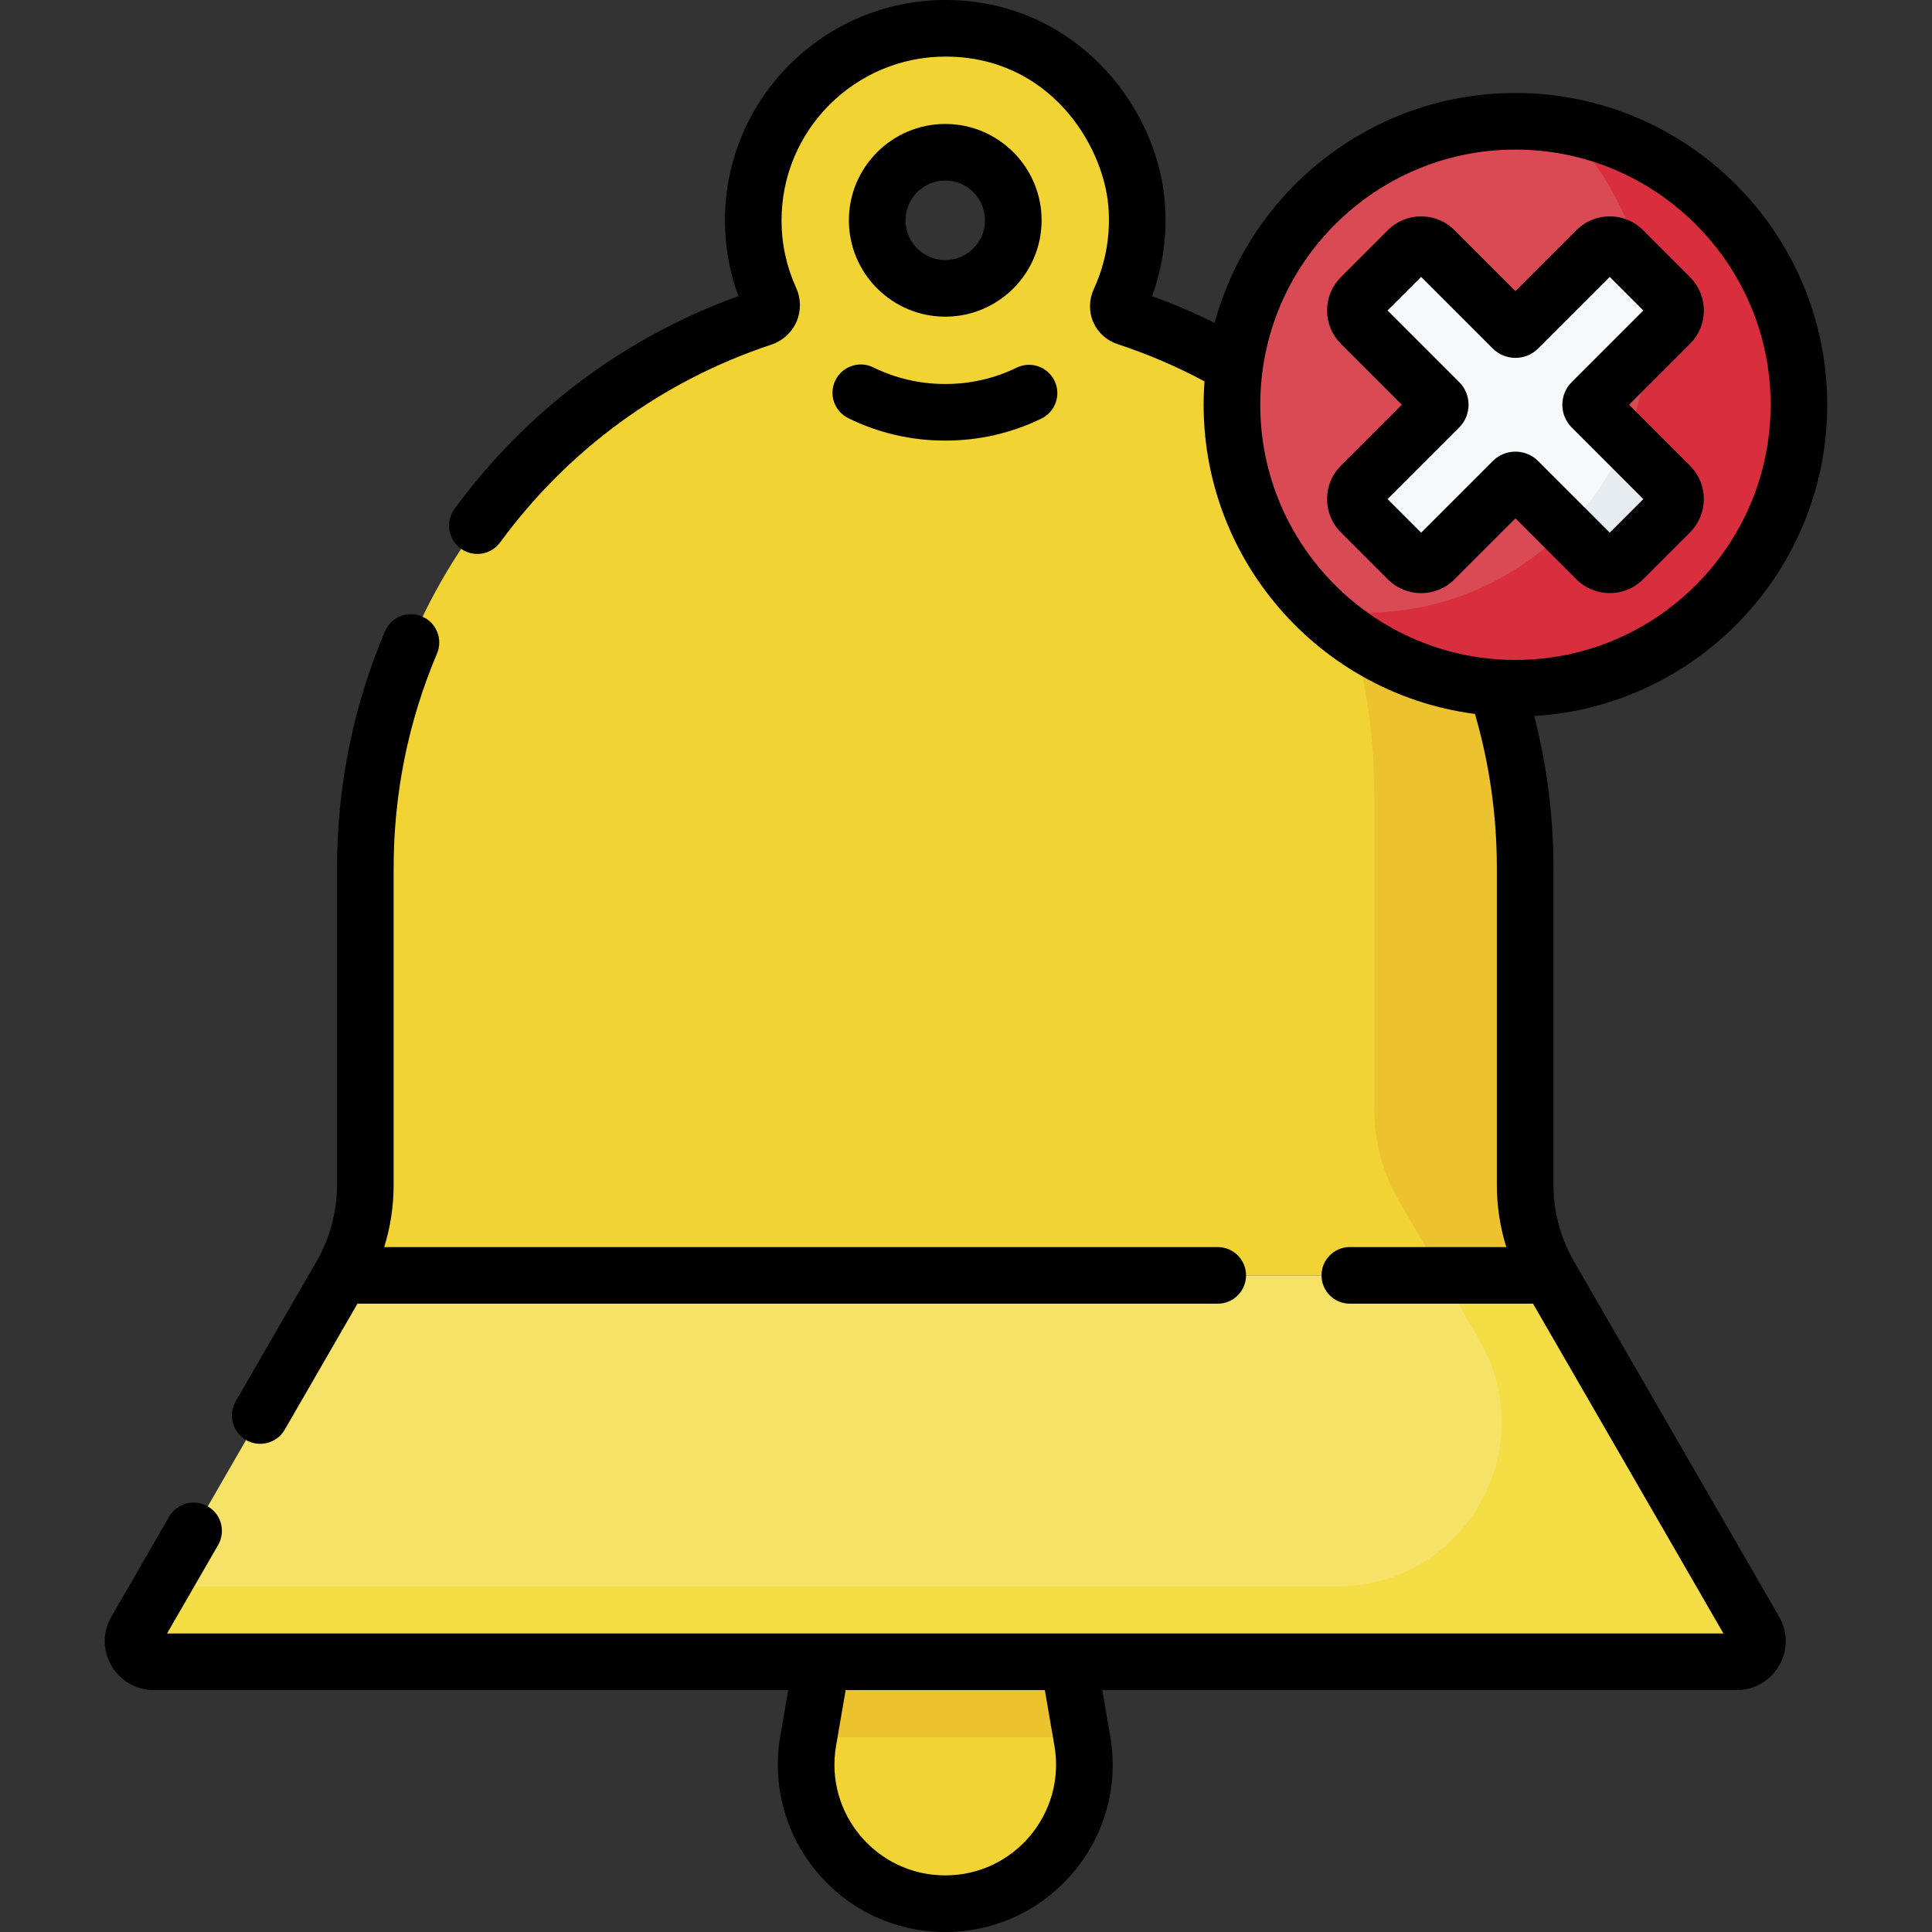 <svg id="Capa_1" enable-background="new 0 0 512 512" height="512" viewBox="0 0 512 512" width="512" xmlns="http://www.w3.org/2000/svg"><rect x="0" y="0" width="512" height="512" fill="#333333" stroke="none"/><g><path d="m410.602 337.986h-320.2l-54.386 94.199c-2.104 3.645.526 8.201 4.735 8.201h419.501c4.209 0 6.839-4.556 4.735-8.201z" fill="#f6e266"/><path d="m410.602 337.986c-4.203-7.279-6.415-15.536-6.415-23.941v-83.935c0-68.11-44.307-125.874-105.67-146.038-1.866-.613-2.654-2.563-1.827-4.345 3.607-7.774 5.308-16.604 4.497-25.889-1.777-20.348-19.173-46.338-50.619-46.338-28.262 0-50.949 22.939-50.949 50.883 0 7.483 1.624 14.593 4.537 20.997.897 1.971-.077 4.16-2.132 4.843-61.124 20.301-105.208 77.944-105.207 145.884l.001 83.937c0 8.405-2.212 16.663-6.415 23.942zm-178.137-279.603c0-9.962 8.076-18.038 18.038-18.038s18.038 8.076 18.038 18.038-8.076 18.037-18.038 18.037-18.038-8.075-18.038-18.037z" fill="#f1d333"/><path d="m464.988 432.185-54.386-94.199h-28.453l9.944 17.224c16.724 28.967-4.181 65.177-37.63 65.177h-311.634l-6.812 11.799c-2.104 3.645.526 8.201 4.735 8.201h419.501c4.209-.001 6.839-4.557 4.735-8.202z" fill="#f4dd45"/><path d="m298.419 84.037c39.76 27.78 65.768 73.889 65.768 126.072v83.935c0 8.405 2.213 16.662 6.415 23.942l11.547 20h28.453c-4.203-7.279-6.415-15.536-6.415-23.942v-83.935c0-68.11-44.307-125.874-105.67-146.039-.033-.01-.066-.021-.098-.033z" fill="#ecc32e"/><circle cx="401.609" cy="107.268" fill="#da4a54" r="75.127"/><path d="m413.67 33.104c14.218 13.669 23.066 32.883 23.066 54.164 0 41.492-33.635 75.127-75.127 75.127-4.106 0-8.134-.33-12.061-.963 13.503 12.982 31.85 20.963 52.061 20.963 41.491 0 75.127-33.635 75.127-75.127 0-37.386-27.308-68.393-63.066-74.164z" fill="#d82e3d"/><path d="m283.209 440.386h-65.414l-3.62 20.986c-3.886 22.531 13.463 43.128 36.326 43.128 22.863 0 40.212-20.597 36.326-43.128z" fill="#f1d333"/><path d="m286.659 460.386-3.45-20h-65.414l-3.449 20z" fill="#ecc32e"/><path d="m421.83 107.984c-.396-.395-.396-1.036 0-1.432l20.741-20.741c1.952-1.952 1.952-5.116 0-7.068l-12.436-12.436c-1.952-1.952-5.116-1.952-7.068 0l-20.741 20.741c-.396.396-1.037.396-1.432 0l-20.741-20.741c-1.952-1.952-5.117-1.952-7.068 0l-12.437 12.436c-1.952 1.952-1.952 5.116 0 7.068l20.741 20.741c.396.395.396 1.036 0 1.432l-20.741 20.741c-1.952 1.952-1.952 5.116 0 7.068l12.437 12.436c1.952 1.952 5.116 1.952 7.068 0l20.741-20.741c.395-.395 1.036-.395 1.432 0l20.741 20.741c1.952 1.952 5.116 1.952 7.068 0l12.436-12.436c1.952-1.952 1.952-5.117 0-7.068z" fill="#f6f9f9"/><path d="m423.066 148.23c1.952 1.952 5.116 1.952 7.068 0l12.436-12.436c1.952-1.952 1.952-5.117 0-7.068l-11.88-11.881c-3.749 8.746-9.111 16.636-15.711 23.298z" fill="#e7ecf1"/><path d="m435.01 71.182c1.13 5.182 1.726 10.565 1.726 16.086 0 1.515-.045 3.019-.134 4.511l5.968-5.968c1.952-1.952 1.952-5.116 0-7.068z" fill="#e7ecf1"/><path d="m250.506 83.92c14.077 0 25.53-11.457 25.53-25.54 0-14.077-11.453-25.53-25.53-25.53-14.083 0-25.54 11.453-25.54 25.53 0 14.083 11.457 25.54 25.54 25.54zm0-36.07c5.807 0 10.53 4.724 10.53 10.53 0 5.812-4.724 10.54-10.53 10.54-5.812 0-10.54-4.728-10.54-10.54 0-5.806 4.728-10.53 10.54-10.53z"/><path d="m104.316 230.11c0-19.741 3.868-38.895 11.497-56.928 1.614-3.814-.17-8.215-3.985-9.829-3.812-1.614-8.215.17-9.829 3.985-8.416 19.893-12.683 41.012-12.683 62.772v83.93c0 7.006-1.828 13.914-5.288 19.994-.041.066-.082.134-.121.202l-21.443 37.14c-2.071 3.587-.842 8.174 2.745 10.245 3.575 2.064 8.167.854 10.245-2.745l19.278-33.39h227.981c4.143 0 7.5-3.358 7.5-7.5s-3.357-7.5-7.5-7.5h-220.894c1.647-5.305 2.497-10.853 2.497-16.446z"/><path d="m221.385 100.788c-1.824 3.719-.289 8.212 3.43 10.037 8.036 3.942 16.678 5.941 25.687 5.941 8.928 0 17.5-1.965 25.479-5.84 3.727-1.81 5.279-6.297 3.47-10.023s-6.299-5.28-10.022-3.47c-5.921 2.875-12.288 4.333-18.927 4.333-6.698 0-13.118-1.483-19.08-4.408-3.719-1.825-8.212-.289-10.037 3.43z"/><path d="m401.609 24.641c-38.051 0-70.178 25.855-79.734 60.92-5.379-2.665-10.914-5.03-16.561-7.076 2.943-8.024 4.097-16.679 3.344-25.298-2.287-26.145-24.64-53.187-58.092-53.187-32.229 0-58.45 26.189-58.45 58.38 0 6.929 1.197 13.67 3.567 20.101-30.17 10.891-56.117 30.319-75.235 56.383-2.45 3.34-1.728 8.034 1.612 10.483 3.347 2.455 8.039 1.722 10.483-1.612 18.103-24.68 42.947-42.799 71.844-52.397 3.005-.997 5.444-3.211 6.692-6.076 1.244-2.854 1.207-6.134-.097-8.987-2.566-5.645-3.868-11.666-3.868-17.896 0-23.92 19.492-43.38 43.45-43.38 27.379 0 41.714 23.094 43.148 39.492.665 7.611-.66 15.247-3.841 22.102-1.297 2.816-1.345 6.024-.132 8.8 1.2 2.745 3.551 4.861 6.431 5.801 7.936 2.611 15.666 5.922 23.041 9.865-3.305 44.272 28.846 82.567 71.67 88.142 3.852 13.234 5.802 26.971 5.802 40.908v83.93c0 5.595.851 11.142 2.499 16.446h-41.471c-4.143 0-7.5 3.358-7.5 7.5s3.357 7.5 7.5 7.5h48.558l50.461 87.4c-124.72 0-291.573 0-412.46 0l13.531-23.438c2.071-3.587.842-8.174-2.745-10.245-3.588-2.073-8.174-.842-10.245 2.745l-15.292 26.486c-2.344 4.06-2.344 8.908 0 12.967 2.344 4.06 6.542 6.484 11.23 6.484h168.14l-2.106 12.21c-4.669 27.083 16.178 51.906 43.719 51.906 27.479 0 48.399-24.761 43.717-51.903l-2.106-12.211h168.14c4.688 0 8.886-2.423 11.229-6.482 2.344-4.06 2.345-8.907.001-12.969-62.464-108.189-53.484-92.645-54.386-94.199-3.54-6.124-5.412-13.107-5.412-20.196v-83.93c0-13.703-1.713-27.237-5.1-40.363 43.253-2.582 77.65-38.589 77.65-82.479.002-45.56-37.065-82.627-82.626-82.627zm-122.171 438.005c3.091 17.923-10.706 34.354-28.936 34.354-18.191 0-32.033-16.393-28.935-34.354l2.546-14.76h52.78zm122.171-287.75c-37.164 0-67.627-30.215-67.627-67.627 0-37.372 30.42-67.627 67.627-67.627 37.29 0 67.628 30.337 67.628 67.627 0 37.289-30.338 67.627-67.628 67.627z"/><path d="m451.534 82.277c0-3.339-1.3-6.478-3.66-8.837l-12.437-12.436c-4.883-4.884-12.789-4.886-17.676 0l-16.151 16.153-16.154-16.155c-4.884-4.883-12.79-4.883-17.675.001l-12.436 12.436c-2.361 2.361-3.661 5.5-3.661 8.838s1.3 6.477 3.66 8.837l16.154 16.154-16.154 16.154c-2.36 2.361-3.66 5.499-3.66 8.837 0 3.339 1.3 6.478 3.66 8.837l12.437 12.436c4.883 4.884 12.789 4.886 17.676 0l16.152-16.154 16.154 16.155c4.873 4.871 12.8 4.871 17.675-.001l12.436-12.436c2.361-2.36 3.661-5.499 3.661-8.838s-1.3-6.478-3.66-8.837l-16.154-16.153 16.154-16.154c2.36-2.36 3.659-5.498 3.659-8.837zm-35.008 18.972c-3.318 3.319-3.318 8.72 0 12.039l18.973 18.972-8.898 8.898-18.971-18.972c-3.327-3.326-8.712-3.327-12.04 0l-18.971 18.972-8.898-8.898 18.973-18.972c3.318-3.319 3.318-8.72 0-12.039l-18.974-18.972 8.898-8.898 18.971 18.972c3.321 3.32 8.721 3.318 12.04 0l18.971-18.972 8.898 8.898z"/></g></svg>